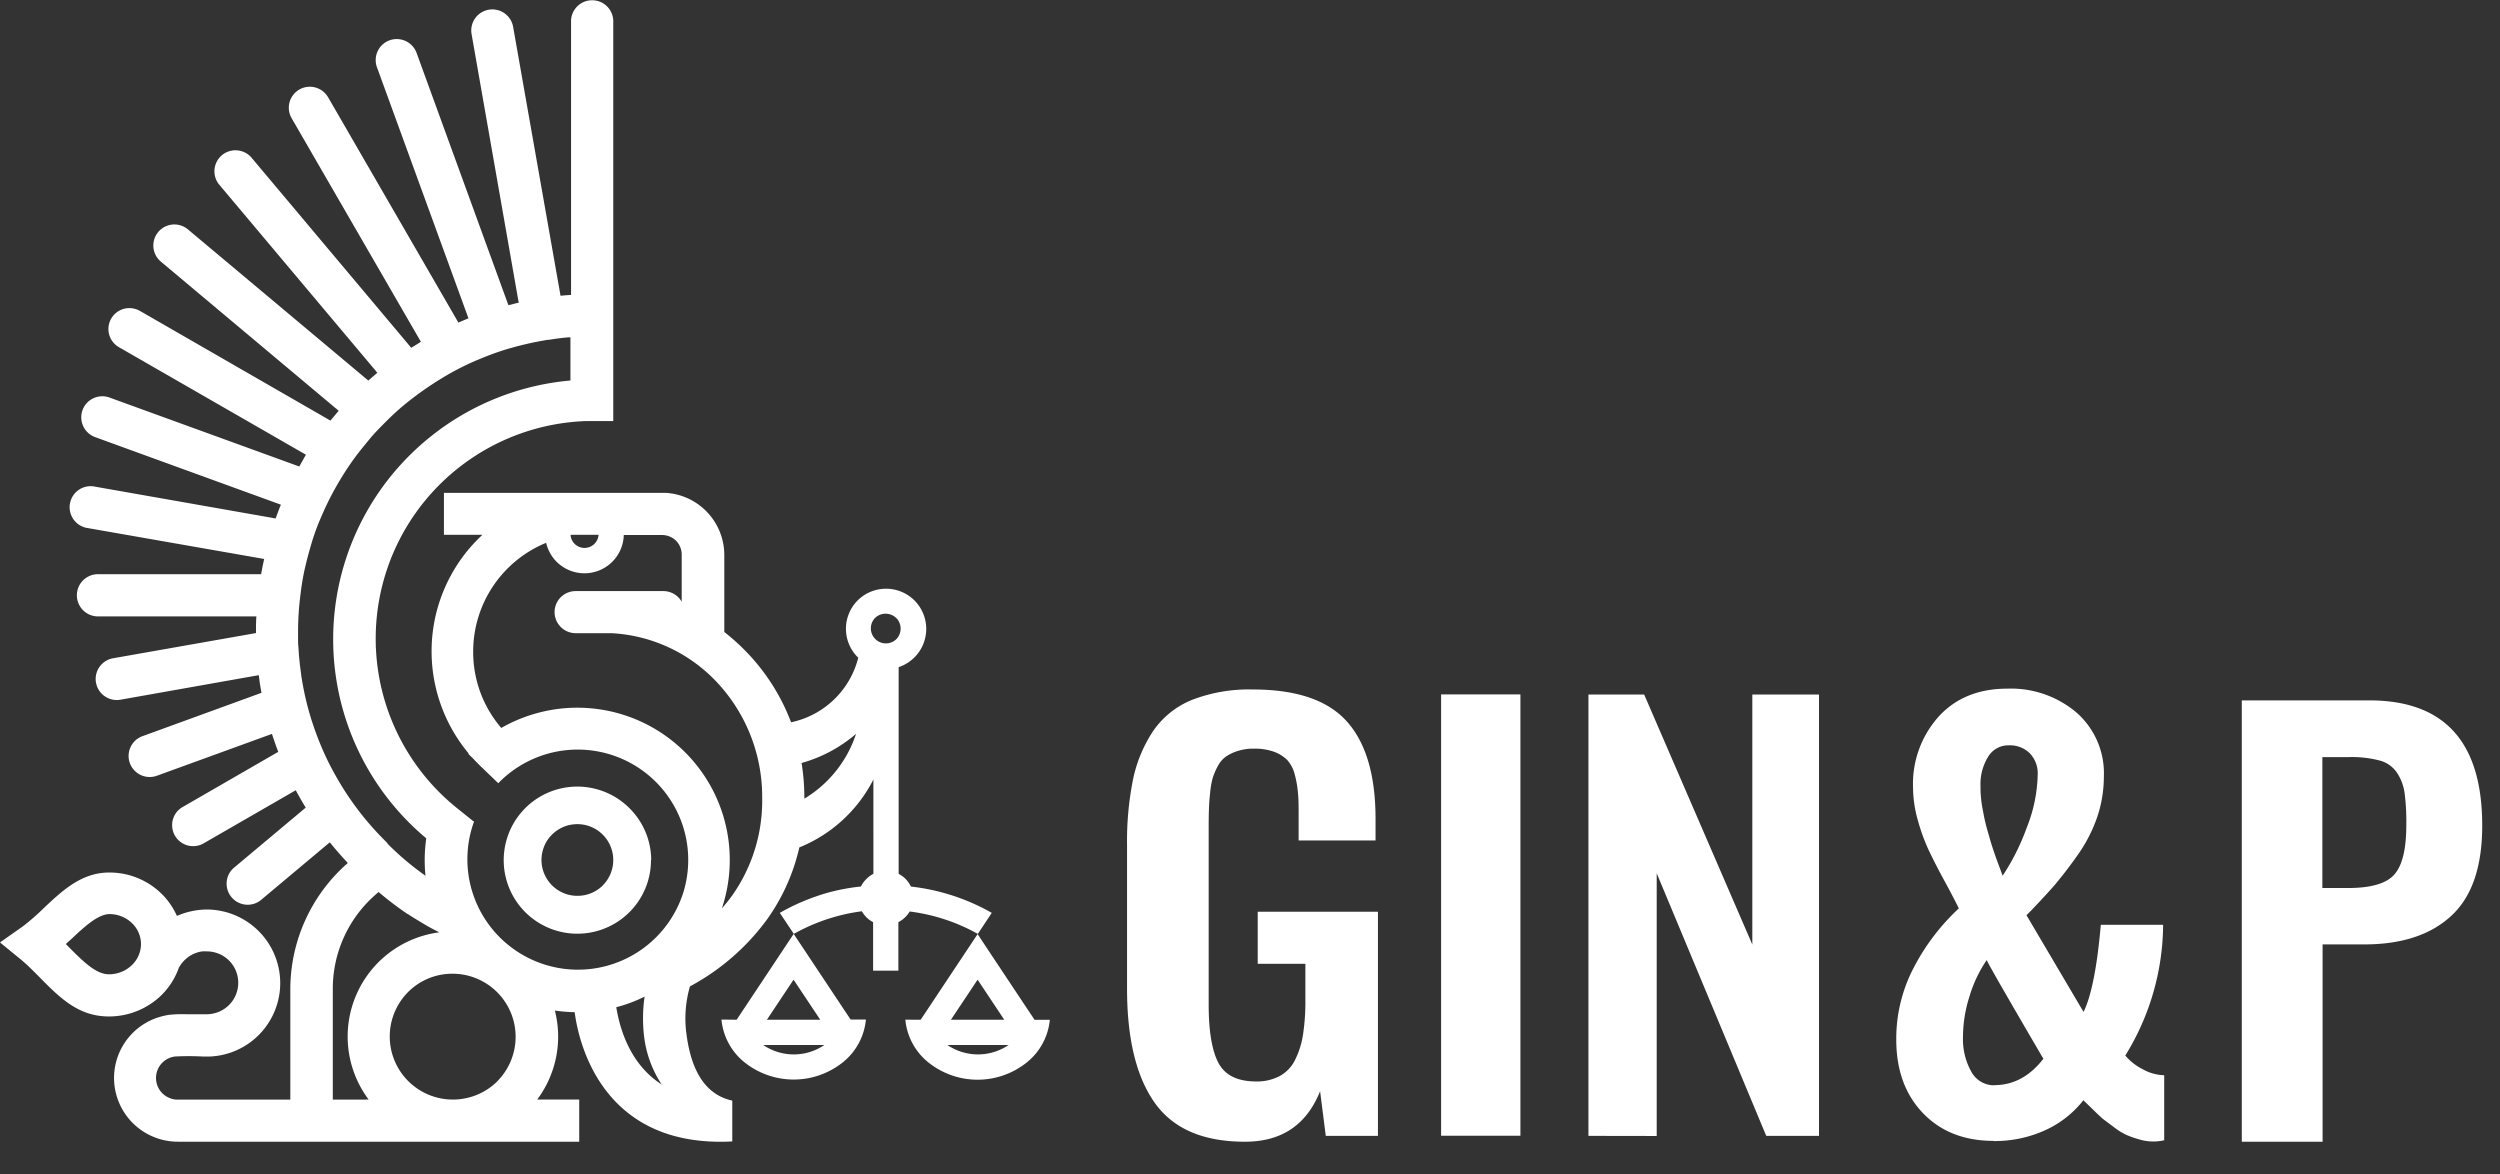 <svg width="132" height="62" fill="none" xmlns="http://www.w3.org/2000/svg"><rect width="100%" height="100%" fill="#333333" stroke="none"/><path fill-rule="evenodd" clip-rule="evenodd" d="M65.73 60.283c-2.206 0-3.794-.688-4.765-2.062-.971-1.374-1.457-3.38-1.457-6.016v-7.591c-.016-1.163.09-2.325.317-3.465a7.3 7.3 0 011.062-2.552 4.563 4.563 0 012.058-1.646 8.331 8.331 0 013.206-.546c2.305 0 3.961.564 4.968 1.694 1.007 1.129 1.51 2.841 1.51 5.138v1.138h-4.061v-1.21c0-.514 0-.935-.033-1.267a5.52 5.52 0 00-.167-.988 1.834 1.834 0 00-.398-.777 1.932 1.932 0 00-.691-.436 3.01 3.01 0 00-1.068-.168 2.725 2.725 0 00-.85.12 2.297 2.297 0 00-.63.299c-.18.13-.327.301-.428.498-.11.2-.2.408-.27.625-.07.256-.116.518-.137.783-.036.316-.054.597-.063.839-.009.242-.015.562-.015.947v9.401c0 1.406.173 2.435.518 3.086.347.648 1.01.974 1.986.974.442.012.88-.091 1.27-.299.352-.199.632-.503.802-.869.206-.422.344-.874.41-1.338a11.63 11.63 0 00.12-1.817v-1.89h-2.516v-2.749h6.347v11.836h-2.754l-.3-2.357c-.713 1.778-2.037 2.667-3.972 2.665zm56.891-13.396h1.363c1.197 0 2.013-.233 2.435-.71.422-.479.634-1.342.634-2.606a11.692 11.692 0 00-.087-1.673 2.581 2.581 0 00-.391-1.075 1.574 1.574 0 00-.925-.666 5.813 5.813 0 00-1.651-.182h-1.378v6.912zm-4.254 13.396V36.98h6.73c3.978 0 5.966 2.205 5.964 6.614 0 2.169-.541 3.752-1.633 4.762-1.092 1.01-2.623 1.509-4.6 1.509h-2.195v10.417h-4.266zm-12.63-14.041c.525-.792.952-1.645 1.274-2.54a7.967 7.967 0 00.58-2.804 1.53 1.53 0 00-.416-1.123 1.493 1.493 0 00-1.1-.422 1.244 1.244 0 00-1.11.618 2.738 2.738 0 00-.395 1.518c0 .176 0 .359.021.54a5 5 0 00.075.598c.039.206.072.395.107.562.036.167.081.364.147.597.066.233.117.404.156.544.038.14.095.32.176.562.081.242.135.397.168.484l.179.48c.087.237.129.35.138.389v-.003zm-.437 11.053c1.005 0 1.869-.46 2.59-1.392-1.932-3.304-2.929-5.041-2.991-5.213a6.886 6.886 0 00-.912 1.927 7.043 7.043 0 00-.341 2.136c-.024.638.127 1.27.437 1.828a1.366 1.366 0 001.217.723v-.009zm-.042 2.943c-1.558 0-2.803-.496-3.739-1.479-.936-.983-1.396-2.273-1.396-3.869a8.073 8.073 0 01.927-3.808 11.5 11.5 0 012.378-3.12 42.468 42.468 0 00-.76-1.451 33.258 33.258 0 01-.835-1.628 10.125 10.125 0 01-.559-1.53 6.48 6.48 0 01-.266-1.771 5.325 5.325 0 011.358-3.752c.897-.98 2.111-1.47 3.628-1.47a5.353 5.353 0 013.64 1.258 4.264 4.264 0 011.45 3.381c0 .721-.116 1.437-.344 2.121a7.895 7.895 0 01-1.013 1.987 23.264 23.264 0 01-1.197 1.571c-.365.424-.807.896-1.322 1.437-.096.096-.167.161-.209.21l3.012 5.105c.412-.835.716-2.368.912-4.6h3.29a13.253 13.253 0 01-1.998 6.903c.25.293.554.535.897.71.353.204.751.317 1.158.33v3.432a2.564 2.564 0 01-1.349-.054 4.788 4.788 0 01-.652-.23 3.538 3.538 0 01-.679-.427l-.55-.41a14.66 14.66 0 01-.569-.537c-.293-.287-.454-.436-.469-.454a5.384 5.384 0 01-2.01 1.58 6.432 6.432 0 01-2.734.574v-.01zM76.09 36.664h4.188v23.302H76.09V36.664zM24.203 17.031l.442-.188.09-.035-4.83-13.252a1.11 1.11 0 011.52-1.385c.267.125.473.351.573.629l4.846 13.314.428-.107.116-.024L24.9 1.802a1.11 1.11 0 01.903-1.288 1.114 1.114 0 011.29.903l2.503 14.199.257-.024.299-.021V1.07A1.113 1.113 0 0131.266.013 1.116 1.116 0 0132.38 1.07v21.163h-1.453a11.515 11.515 0 00-6.491 2.295 11.48 11.48 0 00-.272 18.168l.837.672h.033l-.05.14a5.821 5.821 0 001.812 6.353 5.835 5.835 0 006.45.659 5.835 5.835 0 002.846-3.439 5.82 5.82 0 00-.443-4.424 5.84 5.84 0 00-9.34-1.303l-.135-.13-.799-.768c-.113-.111-.221-.219-.323-.326l-.056-.063-.273-.266.021-.02a8.415 8.415 0 01-1.956-5.396 8.385 8.385 0 012.686-6.148H23.44v-2.213h11.743a3.292 3.292 0 013.06 3.27v4.075c.409.32.796.667 1.157 1.04a10.884 10.884 0 012.369 3.728 4.647 4.647 0 003.547-3.408l-.036-.036a2.123 2.123 0 010-2.987 2.128 2.128 0 013.006 0 2.127 2.127 0 01-.837 3.519V46.14a1.442 1.442 0 01.646.67 11.14 11.14 0 014.27 1.389l-.735 1.111a9.905 9.905 0 00-3.598-1.183c-.065.11-.144.21-.236.299a1.442 1.442 0 01-.362.263v2.563H46.1v-2.563a1.423 1.423 0 01-.36-.263l-.044-.048a1.52 1.52 0 01-.191-.263 9.942 9.942 0 00-3.59 1.195l-.741-1.111a11.32 11.32 0 012.64-1.094c.54-.14 1.089-.24 1.643-.298.076-.152.177-.29.299-.407.105-.105.226-.194.359-.262V41.16a7.582 7.582 0 01-3.91 3.584 10.554 10.554 0 01-1.704 3.8 12.18 12.18 0 01-4.071 3.537 6.077 6.077 0 00-.203 2.37c.179 1.54.714 3.285 2.437 3.662v2.154a10.65 10.65 0 01-1.235 0c-5.728-.32-6.88-5.228-7.086-6.823a8.3 8.3 0 01-1.046-.087 5.548 5.548 0 01-.934 4.7h2.22v2.225H9.398a3.37 3.37 0 01-3.345-2.912A3.36 3.36 0 018.5 53.675c.144-.04.29-.071.437-.093.298-.03.598-.04.897-.03h1.137a1.69 1.69 0 001.121-.487 1.66 1.66 0 000-2.35 1.67 1.67 0 00-1.178-.482 2.15 2.15 0 00-.221 0 1.397 1.397 0 00-.222.042c-.26.072-.498.206-.694.391a1.627 1.627 0 00-.338.442 3.805 3.805 0 01-.975 1.494 3.965 3.965 0 01-2.76 1.067c-1.585-.018-2.563-1.001-3.634-2.091-.3-.3-.622-.628-.945-.897L0 49.761l1.196-.842c.379-.289.738-.601 1.077-.935 1.029-.971 2.046-1.936 3.55-1.915a3.93 3.93 0 012.722 1.135c.335.333.604.725.796 1.156a4.056 4.056 0 011.57-.338 3.89 3.89 0 013.885 3.886 3.881 3.881 0 01-3.705 3.876h-.392a14.16 14.16 0 00-1.466 0 1.143 1.143 0 00-.811 1.756c.132.202.325.357.55.442.108.043.22.07.336.078H15.329v-5.82a8.856 8.856 0 012.949-6.598l.087-.078a18.713 18.713 0 01-.952-1.09l-3.66 3.068a1.113 1.113 0 01-1.786-.957 1.11 1.11 0 01.359-.746l3.816-3.197a19.138 19.138 0 01-.526-.917l-4.83 2.784a1.11 1.11 0 01-1.453-1.637c.094-.115.21-.21.343-.28l5.016-2.895c-.081-.21-.156-.419-.228-.63-.036-.105-.072-.21-.104-.317l-6.078 2.21a1.115 1.115 0 01-1.425-.667 1.11 1.11 0 01.668-1.424l6.281-2.288a25.346 25.346 0 01-.107-.634v-.035l-.036-.263-7.307 1.296a1.115 1.115 0 01-1.288-.903 1.11 1.11 0 01.905-1.286l7.543-1.33v-.08c0-.254 0-.523.021-.801H5.115a1.116 1.116 0 01-.752-1.88c.197-.207.466-.33.752-.346h8.673c.036-.212.078-.43.126-.645l.033-.161-9.296-1.628a1.114 1.114 0 01-.958-1.295 1.11 1.11 0 011.34-.892l9.521 1.676c.072-.2.147-.398.224-.598l.054-.128-9.807-3.567a1.115 1.115 0 01-.669-1.424 1.112 1.112 0 011.426-.667l10.02 3.641.298-.531.054-.09-9.87-5.676a1.105 1.105 0 01.694-2.056c.144.019.284.066.41.138l10.061 5.793c.126-.159.252-.3.377-.454l.057-.066-9.389-7.875a1.11 1.11 0 011.427-1.703l9.526 7.983.407-.353.072-.057-8.375-9.963a1.11 1.11 0 01.958-1.783c.286.02.553.147.747.358l8.458 10.068c.144-.093.3-.182.437-.272l.072-.045-6.822-11.8a1.108 1.108 0 011.248-1.628c.284.076.527.262.675.517l6.879 11.896zm-4.738 41.026a5.548 5.548 0 013.718-8.828h.015c-.3-.152-.583-.298-.846-.46-.264-.161-.524-.313-.787-.487a.638.638 0 01-.114-.068 16.608 16.608 0 01-1.346-1.019l-.116-.096c-.072.06-.144.123-.216.189a6.586 6.586 0 00-2.201 4.953v5.819l1.893-.003zm25.723-19.301a7.462 7.462 0 01-2.866 1.53c.099.605.148 1.217.147 1.83v.054a6.274 6.274 0 002.73-3.42l-.011.006zm2.132-6.124a.802.802 0 00-1.122 0 .794.794 0 001.125 1.12.8.8 0 00.003-1.12h-.006zm2.89 21.21h2.814l-1.406-2.115-1.409 2.115zm3.02 1.335h-3.206a2.874 2.874 0 003.227 0h-.02zm-4.618-1.335l2.45-3.686.556-.837.553.837 2.453 3.689h.807a3.283 3.283 0 01-1.217 2.252 4.157 4.157 0 01-5.195 0 3.287 3.287 0 01-1.217-2.258l.81.003zm-8.12 0h2.817L41.9 51.727l-1.408 2.115zm3.02 1.335H40.3a2.867 2.867 0 003.225 0h-.012zm-4.617-1.335l2.455-3.695.556-.837.557.837 2.45 3.686h.807a3.284 3.284 0 01-1.215 2.255 4.16 4.16 0 01-5.198 0 3.286 3.286 0 01-1.214-2.255l.801.009zm-18.4-9.261a14.885 14.885 0 001.971 1.658 8.1 8.1 0 01.041-1.975 13.699 13.699 0 01.217-21.202 13.74 13.74 0 017.395-2.971v-2.28h-.11c-.348.03-.686.075-1.012.129h-.062a17.141 17.141 0 00-2.336.547c-.36.113-.733.25-1.13.412a13.986 13.986 0 00-2.18 1.096 17.336 17.336 0 00-2.02 1.443c-.29.245-.598.529-.897.83-.3.302-.599.598-.862.92-.263.323-.553.67-.793.998a16.398 16.398 0 00-1.34 2.202c-.185.37-.376.795-.54 1.195-.165.4-.3.789-.429 1.243a20.28 20.28 0 00-.335 1.293c-.09.421-.161.87-.215 1.333a15.251 15.251 0 00-.12 1.888v.433c0 .11 0 .25.021.415v.018c.024.454.072.914.141 1.383v.036c.072.474.158.925.26 1.353a15.775 15.775 0 00.918 2.7c.189.434.413.867.658 1.303a15.48 15.48 0 002.677 3.49l.081.11zm5.763 12.508a3.33 3.33 0 00-2.357-5.676 3.293 3.293 0 00-2.653 1.312 3.328 3.328 0 00.472 4.51 3.337 3.337 0 004.538-.14v-.006zm8.114-11.678a3.88 3.88 0 01-2.4 3.593 3.893 3.893 0 01-4.24-.844 3.883 3.883 0 012.232-6.593 3.891 3.891 0 013.266 1.1 3.882 3.882 0 011.154 2.73l-.012.014zm-2.551 1.342a1.894 1.894 0 00-1.594-3.22 2.087 2.087 0 00-.246.047 1.926 1.926 0 00-1.008.684 1.895 1.895 0 001.578 3.035 1.9 1.9 0 001.276-.546h-.006zm3.14 10.545a5.875 5.875 0 01-.954-2.584 8.097 8.097 0 01.027-2.091c-.478.237-.979.424-1.495.559.137.821.583 2.945 2.434 4.101l-.012.015zM26.476 38.43a8.148 8.148 0 012.004-.81 8.055 8.055 0 014.37.102l.078.024a8.05 8.05 0 014.688 3.935 8.034 8.034 0 01.56 6.09l-.023.081-.036.108c.196-.221.381-.453.553-.693a8.67 8.67 0 001.573-5.148 8.834 8.834 0 00-2.458-6.169 8.217 8.217 0 00-5.5-2.518h-1.89a1.114 1.114 0 01-1.113-1.111 1.11 1.11 0 011.112-1.111h4.63a1.116 1.116 0 01.97.561v-2.476a1.048 1.048 0 00-.3-.747 1.066 1.066 0 00-.75-.299h-2.008a2.075 2.075 0 01-1.305 1.872 2.081 2.081 0 01-2.239-.456 2.09 2.09 0 01-.556-1.004 6.204 6.204 0 00-3.852 5.745 6.15 6.15 0 001.441 3.98l.048.059.003-.015zm3.649-10.18a.74.74 0 001.265.46.752.752 0 00.215-.473h-1.43l-.05.012zM3.478 49.847l.162.164c.742.744 1.415 1.422 2.094 1.431.45.007.886-.161 1.214-.469a1.557 1.557 0 00.497-1.105 1.54 1.54 0 00-.461-1.112 1.712 1.712 0 00-1.196-.492c-.599 0-1.308.645-2.007 1.305-.102.09-.204.182-.303.278zm3.99 21.112a1.838 1.838 0 01-.741.134 1.861 1.861 0 01-.745-.134 1.047 1.047 0 01-.482-.395 1.758 1.758 0 01-.25-.597 3.644 3.644 0 01-.076-.795v-.54h-.613v2.39H3.335v-5.608H4.56v2.306h.598v-.475c-.004-.267.021-.533.075-.794.045-.214.13-.417.251-.598.118-.175.286-.312.482-.391a2.169 2.169 0 011.495 0c.196.08.363.216.482.391.123.18.21.384.254.598.054.26.08.525.075.791v1.927c.004.267-.02.533-.075.795a1.705 1.705 0 01-.254.597 1.062 1.062 0 01-.476.398zm-.741-.741a.38.38 0 00.18-.042.299.299 0 00.116-.099.36.36 0 00.066-.152c.013-.058.02-.117.024-.176a1.889 1.889 0 000-.198v-2.85c0-.044 0-.095-.018-.149a.498.498 0 00-.111-.245.257.257 0 00-.108-.075.49.49 0 00-.155-.02.383.383 0 00-.183.038.299.299 0 00-.116.093.433.433 0 00-.063.15.836.836 0 00-.03.176V69.555a1.932 1.932 0 000 .248c.008.07.024.138.048.204.019.065.06.122.116.16.071.04.153.058.234.052zm2.3.797v-5.601h1.872a1.394 1.394 0 011.11.41c.27.343.402.774.37 1.21.01.194-.005.39-.041.582-.03.149-.085.292-.165.42-.066.113-.15.214-.248.3a1.06 1.06 0 01-.332.185 2.157 2.157 0 01-.386.098 3.312 3.312 0 01-.44.027h-.487v2.39l-1.253-.02zm1.238-3.247h.395a.496.496 0 00.445-.17c.089-.18.127-.38.111-.58v-.245a.85.85 0 00-.042-.2.386.386 0 00-.09-.158.412.412 0 00-.164-.096.709.709 0 00-.254-.039h-.392l-.009 1.488zm2.692 3.247v-5.601h.98v3.196l1.425-3.196h.804v5.601h-.987v-3.259l-1.46 3.26h-.762zm3.768 1.21v-2.091h.168a.897.897 0 00.46-.373 2.76 2.76 0 00.333-.897 9.796 9.796 0 00.203-1.523l.146-1.936h2.612v4.714h.664v2.091h-.826l-.069-1.21H17.68l-.066 1.21-.889.015zm1.331-2.091h1.433V66.29h-.514l-.063 1.195c0 .275-.039.529-.066.756a6.962 6.962 0 01-.09.58 3.378 3.378 0 01-.248.759 1.056 1.056 0 01-.146.235 2.06 2.06 0 01-.15.177l-.156.143zm3.787.896v-5.616h.984v3.196l1.424-3.196h.804v5.601h-.999v-3.259l-1.456 3.26-.757.014zm6.167 0v-2.315a4.635 4.635 0 01-.655.054 1.95 1.95 0 01-.783-.153 1.278 1.278 0 01-.778-1.207v-1.98h1.217v1.977c-.001.083.005.165.018.246a.511.511 0 00.081.182c.05.066.123.112.204.131.117.03.237.045.358.042a2.14 2.14 0 00.338-.033V65.43h1.242v5.601H28.01zm2.094 0v-5.616h2.521v.845h-1.28v1.383h.975v.87h-.975v1.673h1.295v.84l-2.536.005zm4.705.078a2.268 2.268 0 01-.802-.129 1.196 1.196 0 01-.523-.385 1.679 1.679 0 01-.275-.597 3.149 3.149 0 01-.084-.777v-1.996a3.25 3.25 0 01.084-.791c.05-.216.144-.42.275-.598.134-.172.315-.304.52-.38.259-.089.531-.131.805-.125.262-.007.523.032.772.114.195.064.37.182.502.34.122.148.21.32.26.505.057.215.084.436.081.657v.496h-1.211v-.564-.2a1.254 1.254 0 00-.027-.174.373.373 0 00-.057-.161.333.333 0 00-.12-.096.488.488 0 00-.395 0 .345.345 0 00-.122.102.45.45 0 00-.066.161.961.961 0 00-.033.189v2.819c-.01.177.02.354.087.517a.34.34 0 00.335.177.37.37 0 00.311-.14.496.496 0 00.063-.165c.013-.06.022-.12.027-.182V68.922h1.21v.487c.002.182-.015.364-.047.544a1.73 1.73 0 01-.161.457c-.074.14-.176.263-.3.361a1.356 1.356 0 01-.46.227c-.21.063-.43.096-.65.096v.015zm2.312-.078v-5.616h1.238v2.225h.117l.828-2.225h1.227l-1.017 2.629 1.052 2.972h-1.27l-.82-2.452h-.117v2.452l-1.238.015zm3.673 0l1.065-5.601h1.4l1.055 5.601H43.17l-.192-1.195h-.816l-.192 1.195h-1.175zm1.471-1.93h.599l-.3-2.168-.299 2.168zm2.261 1.93l1.074-2.494a1.363 1.363 0 01-.53-.57 1.88 1.88 0 01-.194-.87c-.004-.225.024-.45.084-.666.047-.173.128-.335.24-.475.107-.128.242-.23.394-.3.167-.08.344-.136.527-.166.218-.035.44-.05.66-.048h1.448v5.601h-1.238v-2.231h-.284l-.82 2.213-1.36.006zm2.289-3.116h.161v-1.66H46.8c-.515 0-.772.274-.772.83 0 .556.263.83.787.83zm5.74 3.286v-.827h-.321a1.554 1.554 0 01-1.017-.335 1.284 1.284 0 01-.463-1.045V67.32a1.287 1.287 0 01.457-1.037c.285-.23.645-.35 1.011-.337h.332v-.897h1.002v.897h.311c.373-.014.738.105 1.03.337a1.282 1.282 0 01.469 1.043v1.67a1.291 1.291 0 01-.464 1.042 1.461 1.461 0 01-.98.338 1.512 1.512 0 01-.198 0h-.168v.825h-1.002zm-.102-1.586h.101V66.72h-.113c-.395 0-.599.21-.599.628v1.697a.52.52 0 00.58.597l.03-.027zm1.22 0h.02a.52.52 0 00.562-.359.516.516 0 00.016-.238v-1.7a.551.551 0 00-.613-.63h-.102v2.91a.74.74 0 00.117.026v-.009zm2.45 1.392v-5.592h.98v3.196l1.424-3.196h.805v5.601h-.996v-3.259l-1.46 3.26-.753-.01zm4.058 0v-5.592h1.873a1.41 1.41 0 011.112.415c.268.344.399.775.368 1.21.005.194-.012.387-.05.577a1.39 1.39 0 01-.165.42 1.197 1.197 0 01-.252.3c-.098.081-.21.144-.331.185a2.157 2.157 0 01-.386.098c-.145.02-.291.028-.437.027h-.494v2.39l-1.238-.03zm1.238-3.247h.398a.5.5 0 00.446-.17c.086-.18.123-.38.108-.58v-.245a1.044 1.044 0 00-.042-.2.358.358 0 00-.093-.158.412.412 0 00-.164-.096.695.695 0 00-.252-.039h-.4v1.488zm2.662 3.247l.09-5.601h1.31l.64 3.208.688-3.208h1.265l.09 5.601h-.882l-.084-3.626-.745 3.626h-.628l-.778-3.65-.068 3.66-.898-.01zm4.624 0l1.06-5.592h1.402l1.056 5.601H71.08l-.191-1.195h-.826l-.188 1.195-1.17-.009zm1.472-1.93h.598l-.299-2.168-.299 2.168zm5.57 1.703l-1.356-1.625v-.397l1.355-1.622v1.093l-.688.729.688.726v1.096zm1.495 0l-1.355-1.625v-.397l1.355-1.622v1.093l-.688.729.688.726v1.096zm.709.236v-5.601h2.584v.914h-1.32v4.687h-1.264zm3.194 0v-5.601h.98v3.196l1.425-3.196h.804v5.601h-.996v-3.259l-1.46 3.26h-.753zm4.083 0v-5.601h1.24v2.261h.862v-2.261h1.277v5.601h-1.244v-2.452h-.861v2.452h-1.274zm6 0v-5.601h.98v3.196l1.424-3.196h.805v5.601h-.996v-3.259l-1.46 3.26h-.754zm5.838 0v-5.601h3.368v5.601H99.21V66.3h-.92v4.717h-1.224zm3.921 0l1.08-5.601h1.399l1.056 5.601h-1.142l-.195-1.195h-.819l-.189 1.195h-1.19zm1.471-1.93h.599l-.299-2.168-.3 2.168zm2.612 1.93v-5.601h1.869a1.408 1.408 0 011.113.415c.268.344.4.775.37 1.21.002.19-.018.38-.059.565a1.33 1.33 0 01-.162.42c-.067.113-.15.213-.248.3a1.04 1.04 0 01-.335.185 2.143 2.143 0 01-.386.098 3.271 3.271 0 01-.44.027h-.484v2.39l-1.238-.009zm1.238-3.247h.395a.495.495 0 00.445-.17c.087-.18.126-.38.111-.58v-.245a.981.981 0 00-.042-.2.357.357 0 00-.066-.152.422.422 0 00-.161-.096.724.724 0 00-.254-.039h-.392l-.036 1.482zm3.194 3.247V66.33h-.864v-.914h2.958v.914h-.853v4.687h-1.241zm2.596 0v-5.601h1.245v2.261h.861v-2.261h1.241v5.601h-1.241v-2.452h-.861v2.452h-1.245zm4.188 0v-5.601h2.521v.845h-1.283v1.383h.978v.87h-.978v1.673h1.295v.84l-2.533-.01zm3.095 0v-5.601h1.873a1.406 1.406 0 011.151.41c.268.344.399.774.368 1.21a2.72 2.72 0 01-.069.582 1.31 1.31 0 01-.167.42 1.037 1.037 0 01-.58.484 2.182 2.182 0 01-.386.1 3.288 3.288 0 01-.44.026h-.487v2.39l-1.263-.02zm1.239-3.247h.394a.504.504 0 00.449-.17c.086-.18.123-.38.108-.58v-.245a.86.86 0 00-.045-.2.336.336 0 00-.09-.158.41.41 0 00-.164-.096.707.707 0 00-.252-.039h-.394l-.006 1.488zm2.691 3.247v-5.601h1.242v2.363h.257c.451-.032.898.108 1.25.391a1.577 1.577 0 01.425 1.222c.002.175-.014.349-.048.52a1.657 1.657 0 01-.129.4c-.053.11-.124.211-.209.299-.081.08-.172.147-.272.2a1.502 1.502 0 01-.332.129 3.545 3.545 0 01-.79.084l-1.394-.007zm1.242-.818h.158a.558.558 0 00.491-.197.95.95 0 00.137-.577v-.057a.959.959 0 00-.149-.544.579.579 0 00-.494-.19h-.143v1.565zm2.392-4.78h1.245v5.601h-1.245v-5.601zm1.989 5.377V69.7l.712-.73-.661-.74v-1.093l1.376 1.622v.397l-1.427 1.64zm1.496 0V69.7l.706-.73-.655-.74v-1.093l1.373 1.622v.397l-1.424 1.64zm-46.56-10.82V36.673h2.943l5.71 13.199V36.673h3.52v23.302h-2.785l-5.784-13.867V59.98l-3.604-.006z" fill="#fff"/></svg>